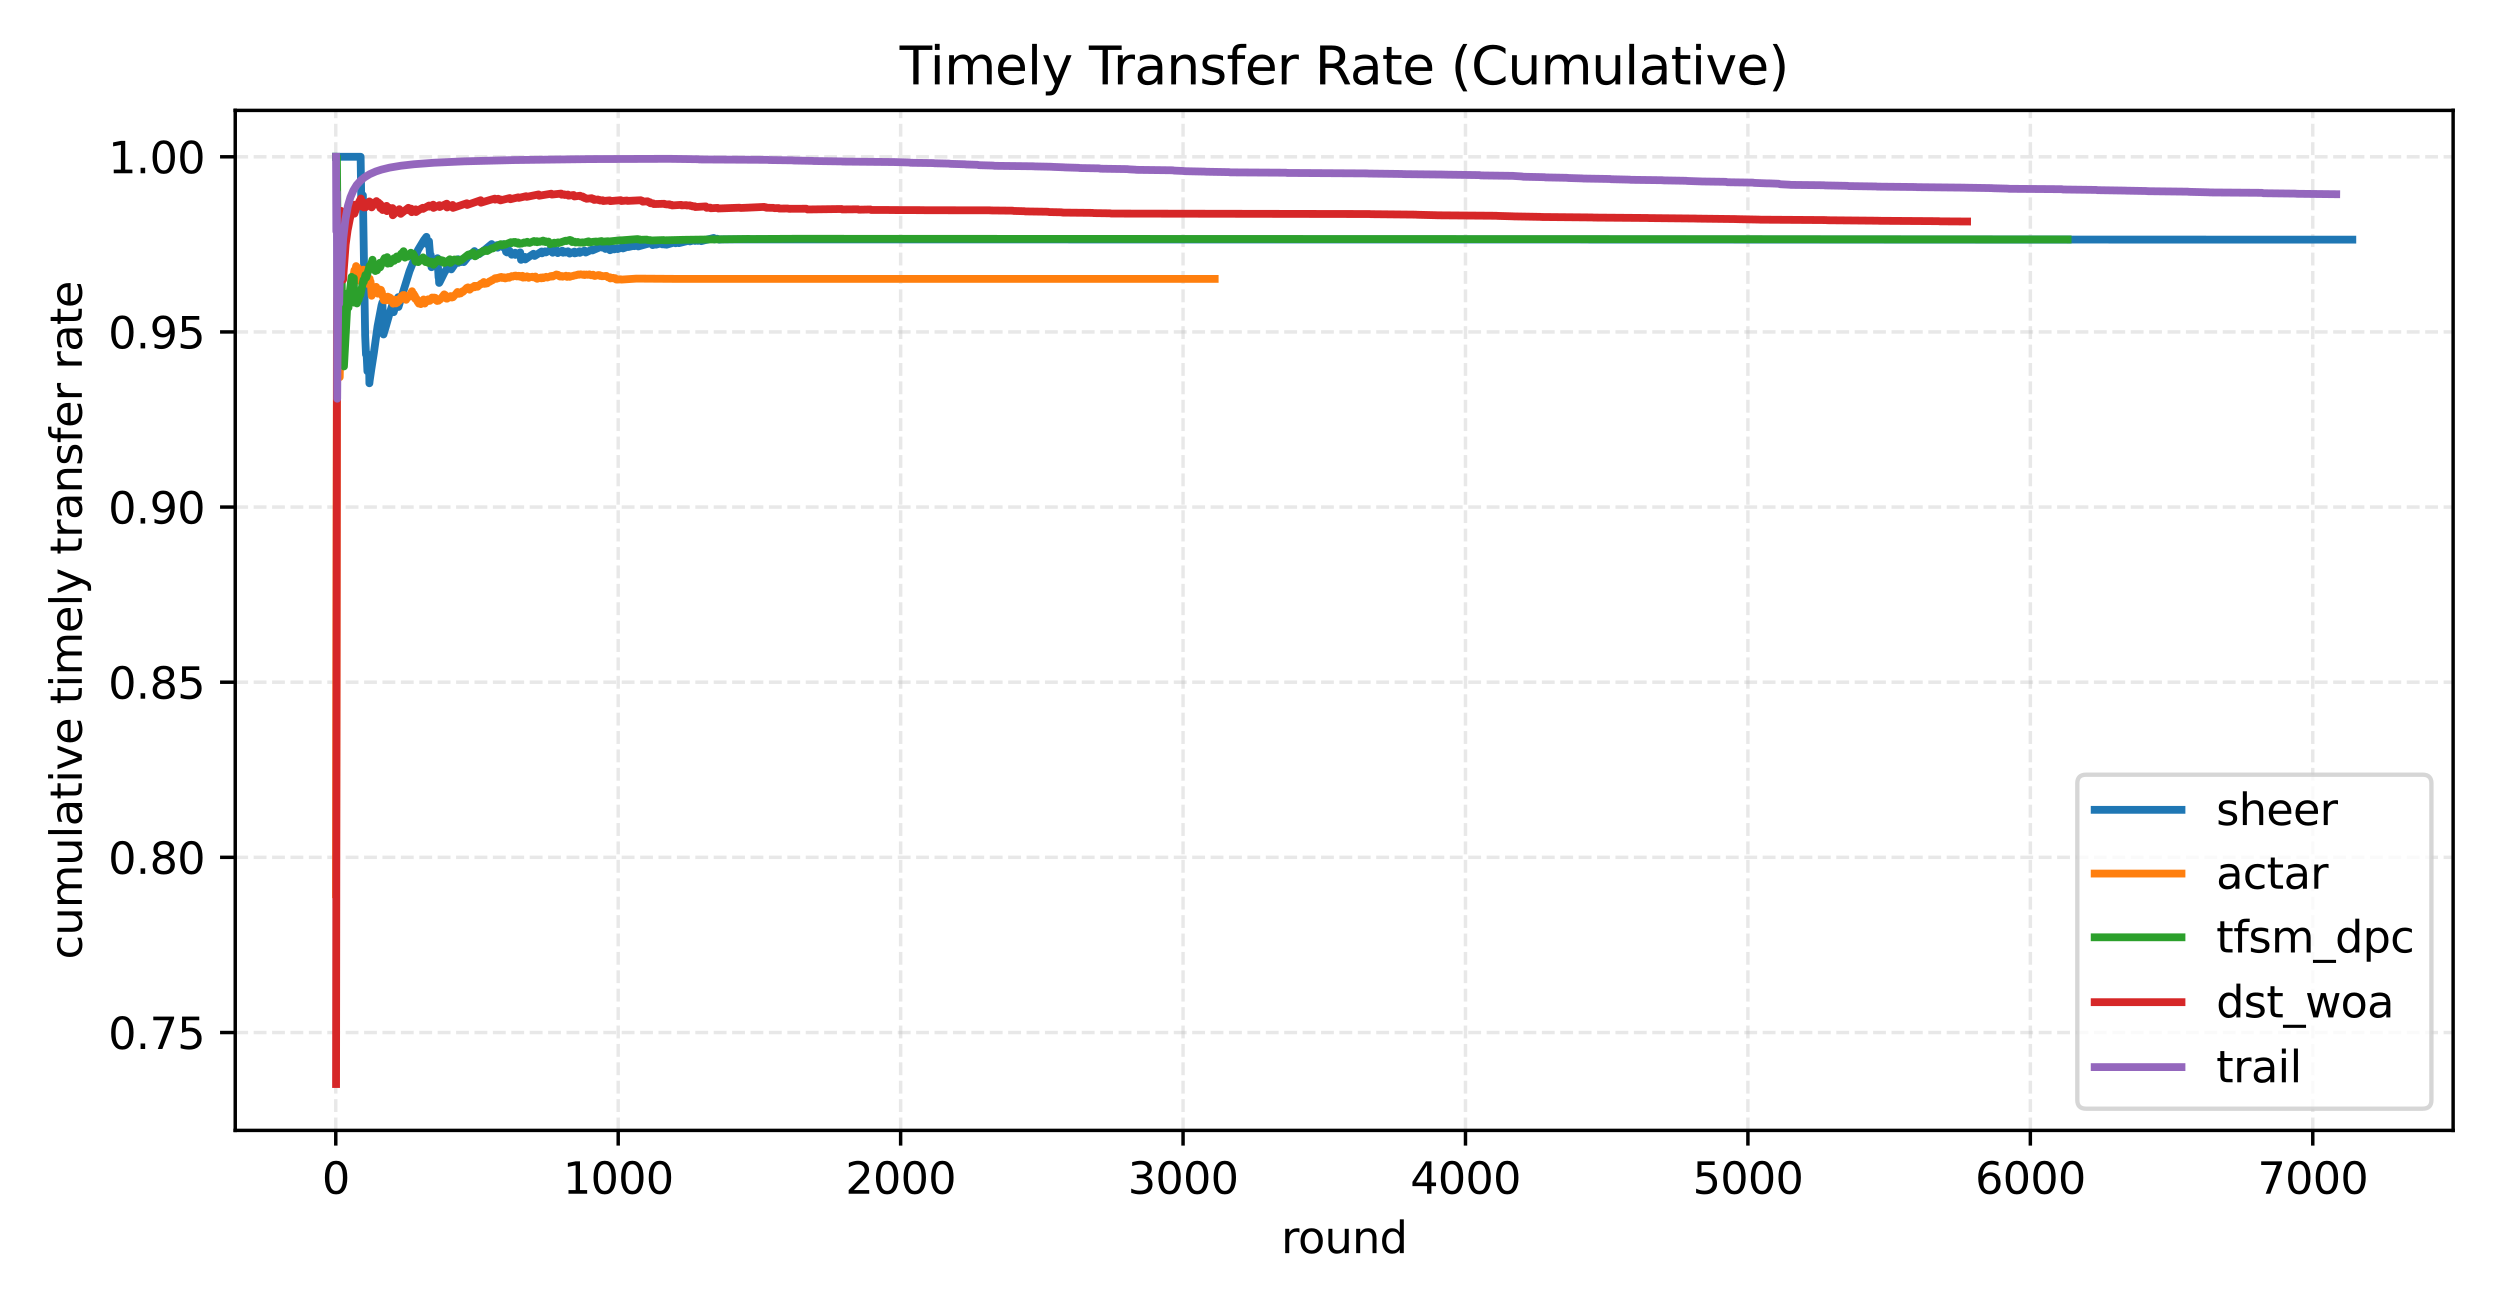 <?xml version="1.0" encoding="utf-8" standalone="no"?>
<!DOCTYPE svg PUBLIC "-//W3C//DTD SVG 1.1//EN"
  "http://www.w3.org/Graphics/SVG/1.1/DTD/svg11.dtd">
<svg xmlns:xlink="http://www.w3.org/1999/xlink" width="576pt" height="302.4pt" viewBox="0 0 576 302.4" xmlns="http://www.w3.org/2000/svg" version="1.1">
 <defs>
  <style type="text/css">*{stroke-linejoin: round; stroke-linecap: butt}</style>
 </defs>
 <g id="figure_1">
  <g id="patch_1">
   <path d="M 0 302.4 
L 576 302.4 
L 576 0 
L 0 0 
z
" style="fill: #ffffff"/>
  </g>
  <g id="axes_1">
   <g id="patch_2">
    <path d="M 54.2 260.44 
L 565.2 260.44 
L 565.2 25.44 
L 54.2 25.44 
z
" style="fill: #ffffff"/>
   </g>
   <g id="matplotlib.axis_1">
    <g id="xtick_1">
     <g id="line2d_1">
      <path d="M 77.362 260.44 
L 77.362 25.44 
" clip-path="url(#pb55e8ae424)" style="fill: none; stroke-dasharray: 2.96,1.28; stroke-dashoffset: 0; stroke: #b0b0b0; stroke-opacity: 0.3; stroke-width: 0.8"/>
     </g>
     <g id="line2d_2">
      <defs>
       <path id="m42a57a790b" d="M 0 0 
L 0 3.5 
" style="stroke: #000000; stroke-width: 0.8"/>
      </defs>
      <g>
       <use xlink:href="#m42a57a790b" x="77.362" y="260.44" style="stroke: #000000; stroke-width: 0.8"/>
      </g>
     </g>
     <g id="text_1">
      <!-- 0 -->
      <g transform="translate(74.181 275.038) scale(0.1 -0.1)">
       <defs>
        <path id="DejaVuSans-30" d="M 2034 4250 
Q 1547 4250 1301 3770 
Q 1056 3291 1056 2328 
Q 1056 1369 1301 889 
Q 1547 409 2034 409 
Q 2525 409 2770 889 
Q 3016 1369 3016 2328 
Q 3016 3291 2770 3770 
Q 2525 4250 2034 4250 
z
M 2034 4750 
Q 2819 4750 3233 4129 
Q 3647 3509 3647 2328 
Q 3647 1150 3233 529 
Q 2819 -91 2034 -91 
Q 1250 -91 836 529 
Q 422 1150 422 2328 
Q 422 3509 836 4129 
Q 1250 4750 2034 4750 
z
" transform="scale(0.016)"/>
       </defs>
       <use xlink:href="#DejaVuSans-30"/>
      </g>
     </g>
    </g>
    <g id="xtick_2">
     <g id="line2d_3">
      <path d="M 142.434 260.44 
L 142.434 25.44 
" clip-path="url(#pb55e8ae424)" style="fill: none; stroke-dasharray: 2.96,1.28; stroke-dashoffset: 0; stroke: #b0b0b0; stroke-opacity: 0.3; stroke-width: 0.8"/>
     </g>
     <g id="line2d_4">
      <g>
       <use xlink:href="#m42a57a790b" x="142.434" y="260.44" style="stroke: #000000; stroke-width: 0.8"/>
      </g>
     </g>
     <g id="text_2">
      <!-- 1000 -->
      <g transform="translate(129.709 275.038) scale(0.1 -0.1)">
       <defs>
        <path id="DejaVuSans-31" d="M 794 531 
L 1825 531 
L 1825 4091 
L 703 3866 
L 703 4441 
L 1819 4666 
L 2450 4666 
L 2450 531 
L 3481 531 
L 3481 0 
L 794 0 
L 794 531 
z
" transform="scale(0.016)"/>
       </defs>
       <use xlink:href="#DejaVuSans-31"/>
       <use xlink:href="#DejaVuSans-30" x="63.623"/>
       <use xlink:href="#DejaVuSans-30" x="127.246"/>
       <use xlink:href="#DejaVuSans-30" x="190.869"/>
      </g>
     </g>
    </g>
    <g id="xtick_3">
     <g id="line2d_5">
      <path d="M 207.505 260.44 
L 207.505 25.44 
" clip-path="url(#pb55e8ae424)" style="fill: none; stroke-dasharray: 2.96,1.28; stroke-dashoffset: 0; stroke: #b0b0b0; stroke-opacity: 0.3; stroke-width: 0.8"/>
     </g>
     <g id="line2d_6">
      <g>
       <use xlink:href="#m42a57a790b" x="207.505" y="260.44" style="stroke: #000000; stroke-width: 0.8"/>
      </g>
     </g>
     <g id="text_3">
      <!-- 2000 -->
      <g transform="translate(194.78 275.038) scale(0.1 -0.1)">
       <defs>
        <path id="DejaVuSans-32" d="M 1228 531 
L 3431 531 
L 3431 0 
L 469 0 
L 469 531 
Q 828 903 1448 1529 
Q 2069 2156 2228 2338 
Q 2531 2678 2651 2914 
Q 2772 3150 2772 3378 
Q 2772 3750 2511 3984 
Q 2250 4219 1831 4219 
Q 1534 4219 1204 4116 
Q 875 4013 500 3803 
L 500 4441 
Q 881 4594 1212 4672 
Q 1544 4750 1819 4750 
Q 2544 4750 2975 4387 
Q 3406 4025 3406 3419 
Q 3406 3131 3298 2873 
Q 3191 2616 2906 2266 
Q 2828 2175 2409 1742 
Q 1991 1309 1228 531 
z
" transform="scale(0.016)"/>
       </defs>
       <use xlink:href="#DejaVuSans-32"/>
       <use xlink:href="#DejaVuSans-30" x="63.623"/>
       <use xlink:href="#DejaVuSans-30" x="127.246"/>
       <use xlink:href="#DejaVuSans-30" x="190.869"/>
      </g>
     </g>
    </g>
    <g id="xtick_4">
     <g id="line2d_7">
      <path d="M 272.577 260.44 
L 272.577 25.44 
" clip-path="url(#pb55e8ae424)" style="fill: none; stroke-dasharray: 2.96,1.28; stroke-dashoffset: 0; stroke: #b0b0b0; stroke-opacity: 0.3; stroke-width: 0.8"/>
     </g>
     <g id="line2d_8">
      <g>
       <use xlink:href="#m42a57a790b" x="272.577" y="260.44" style="stroke: #000000; stroke-width: 0.8"/>
      </g>
     </g>
     <g id="text_4">
      <!-- 3000 -->
      <g transform="translate(259.852 275.038) scale(0.1 -0.1)">
       <defs>
        <path id="DejaVuSans-33" d="M 2597 2516 
Q 3050 2419 3304 2112 
Q 3559 1806 3559 1356 
Q 3559 666 3084 287 
Q 2609 -91 1734 -91 
Q 1441 -91 1130 -33 
Q 819 25 488 141 
L 488 750 
Q 750 597 1062 519 
Q 1375 441 1716 441 
Q 2309 441 2620 675 
Q 2931 909 2931 1356 
Q 2931 1769 2642 2001 
Q 2353 2234 1838 2234 
L 1294 2234 
L 1294 2753 
L 1863 2753 
Q 2328 2753 2575 2939 
Q 2822 3125 2822 3475 
Q 2822 3834 2567 4026 
Q 2313 4219 1838 4219 
Q 1578 4219 1281 4162 
Q 984 4106 628 3988 
L 628 4550 
Q 988 4650 1302 4700 
Q 1616 4750 1894 4750 
Q 2613 4750 3031 4423 
Q 3450 4097 3450 3541 
Q 3450 3153 3228 2886 
Q 3006 2619 2597 2516 
z
" transform="scale(0.016)"/>
       </defs>
       <use xlink:href="#DejaVuSans-33"/>
       <use xlink:href="#DejaVuSans-30" x="63.623"/>
       <use xlink:href="#DejaVuSans-30" x="127.246"/>
       <use xlink:href="#DejaVuSans-30" x="190.869"/>
      </g>
     </g>
    </g>
    <g id="xtick_5">
     <g id="line2d_9">
      <path d="M 337.648 260.44 
L 337.648 25.44 
" clip-path="url(#pb55e8ae424)" style="fill: none; stroke-dasharray: 2.96,1.28; stroke-dashoffset: 0; stroke: #b0b0b0; stroke-opacity: 0.3; stroke-width: 0.8"/>
     </g>
     <g id="line2d_10">
      <g>
       <use xlink:href="#m42a57a790b" x="337.648" y="260.44" style="stroke: #000000; stroke-width: 0.8"/>
      </g>
     </g>
     <g id="text_5">
      <!-- 4000 -->
      <g transform="translate(324.923 275.038) scale(0.1 -0.1)">
       <defs>
        <path id="DejaVuSans-34" d="M 2419 4116 
L 825 1625 
L 2419 1625 
L 2419 4116 
z
M 2253 4666 
L 3047 4666 
L 3047 1625 
L 3713 1625 
L 3713 1100 
L 3047 1100 
L 3047 0 
L 2419 0 
L 2419 1100 
L 313 1100 
L 313 1709 
L 2253 4666 
z
" transform="scale(0.016)"/>
       </defs>
       <use xlink:href="#DejaVuSans-34"/>
       <use xlink:href="#DejaVuSans-30" x="63.623"/>
       <use xlink:href="#DejaVuSans-30" x="127.246"/>
       <use xlink:href="#DejaVuSans-30" x="190.869"/>
      </g>
     </g>
    </g>
    <g id="xtick_6">
     <g id="line2d_11">
      <path d="M 402.72 260.44 
L 402.72 25.44 
" clip-path="url(#pb55e8ae424)" style="fill: none; stroke-dasharray: 2.96,1.28; stroke-dashoffset: 0; stroke: #b0b0b0; stroke-opacity: 0.3; stroke-width: 0.8"/>
     </g>
     <g id="line2d_12">
      <g>
       <use xlink:href="#m42a57a790b" x="402.72" y="260.44" style="stroke: #000000; stroke-width: 0.8"/>
      </g>
     </g>
     <g id="text_6">
      <!-- 5000 -->
      <g transform="translate(389.995 275.038) scale(0.1 -0.1)">
       <defs>
        <path id="DejaVuSans-35" d="M 691 4666 
L 3169 4666 
L 3169 4134 
L 1269 4134 
L 1269 2991 
Q 1406 3038 1543 3061 
Q 1681 3084 1819 3084 
Q 2600 3084 3056 2656 
Q 3513 2228 3513 1497 
Q 3513 744 3044 326 
Q 2575 -91 1722 -91 
Q 1428 -91 1123 -41 
Q 819 9 494 109 
L 494 744 
Q 775 591 1075 516 
Q 1375 441 1709 441 
Q 2250 441 2565 725 
Q 2881 1009 2881 1497 
Q 2881 1984 2565 2268 
Q 2250 2553 1709 2553 
Q 1456 2553 1204 2497 
Q 953 2441 691 2322 
L 691 4666 
z
" transform="scale(0.016)"/>
       </defs>
       <use xlink:href="#DejaVuSans-35"/>
       <use xlink:href="#DejaVuSans-30" x="63.623"/>
       <use xlink:href="#DejaVuSans-30" x="127.246"/>
       <use xlink:href="#DejaVuSans-30" x="190.869"/>
      </g>
     </g>
    </g>
    <g id="xtick_7">
     <g id="line2d_13">
      <path d="M 467.791 260.44 
L 467.791 25.44 
" clip-path="url(#pb55e8ae424)" style="fill: none; stroke-dasharray: 2.96,1.28; stroke-dashoffset: 0; stroke: #b0b0b0; stroke-opacity: 0.3; stroke-width: 0.8"/>
     </g>
     <g id="line2d_14">
      <g>
       <use xlink:href="#m42a57a790b" x="467.791" y="260.44" style="stroke: #000000; stroke-width: 0.8"/>
      </g>
     </g>
     <g id="text_7">
      <!-- 6000 -->
      <g transform="translate(455.066 275.038) scale(0.1 -0.1)">
       <defs>
        <path id="DejaVuSans-36" d="M 2113 2584 
Q 1688 2584 1439 2293 
Q 1191 2003 1191 1497 
Q 1191 994 1439 701 
Q 1688 409 2113 409 
Q 2538 409 2786 701 
Q 3034 994 3034 1497 
Q 3034 2003 2786 2293 
Q 2538 2584 2113 2584 
z
M 3366 4563 
L 3366 3988 
Q 3128 4100 2886 4159 
Q 2644 4219 2406 4219 
Q 1781 4219 1451 3797 
Q 1122 3375 1075 2522 
Q 1259 2794 1537 2939 
Q 1816 3084 2150 3084 
Q 2853 3084 3261 2657 
Q 3669 2231 3669 1497 
Q 3669 778 3244 343 
Q 2819 -91 2113 -91 
Q 1303 -91 875 529 
Q 447 1150 447 2328 
Q 447 3434 972 4092 
Q 1497 4750 2381 4750 
Q 2619 4750 2861 4703 
Q 3103 4656 3366 4563 
z
" transform="scale(0.016)"/>
       </defs>
       <use xlink:href="#DejaVuSans-36"/>
       <use xlink:href="#DejaVuSans-30" x="63.623"/>
       <use xlink:href="#DejaVuSans-30" x="127.246"/>
       <use xlink:href="#DejaVuSans-30" x="190.869"/>
      </g>
     </g>
    </g>
    <g id="xtick_8">
     <g id="line2d_15">
      <path d="M 532.863 260.44 
L 532.863 25.44 
" clip-path="url(#pb55e8ae424)" style="fill: none; stroke-dasharray: 2.96,1.28; stroke-dashoffset: 0; stroke: #b0b0b0; stroke-opacity: 0.3; stroke-width: 0.8"/>
     </g>
     <g id="line2d_16">
      <g>
       <use xlink:href="#m42a57a790b" x="532.863" y="260.44" style="stroke: #000000; stroke-width: 0.8"/>
      </g>
     </g>
     <g id="text_8">
      <!-- 7000 -->
      <g transform="translate(520.138 275.038) scale(0.1 -0.1)">
       <defs>
        <path id="DejaVuSans-37" d="M 525 4666 
L 3525 4666 
L 3525 4397 
L 1831 0 
L 1172 0 
L 2766 4134 
L 525 4134 
L 525 4666 
z
" transform="scale(0.016)"/>
       </defs>
       <use xlink:href="#DejaVuSans-37"/>
       <use xlink:href="#DejaVuSans-30" x="63.623"/>
       <use xlink:href="#DejaVuSans-30" x="127.246"/>
       <use xlink:href="#DejaVuSans-30" x="190.869"/>
      </g>
     </g>
    </g>
    <g id="text_9">
     <!-- round -->
     <g transform="translate(295.186 288.717) scale(0.1 -0.1)">
      <defs>
       <path id="DejaVuSans-72" d="M 2631 2963 
Q 2534 3019 2420 3045 
Q 2306 3072 2169 3072 
Q 1681 3072 1420 2755 
Q 1159 2438 1159 1844 
L 1159 0 
L 581 0 
L 581 3500 
L 1159 3500 
L 1159 2956 
Q 1341 3275 1631 3429 
Q 1922 3584 2338 3584 
Q 2397 3584 2469 3576 
Q 2541 3569 2628 3553 
L 2631 2963 
z
" transform="scale(0.016)"/>
       <path id="DejaVuSans-6f" d="M 1959 3097 
Q 1497 3097 1228 2736 
Q 959 2375 959 1747 
Q 959 1119 1226 758 
Q 1494 397 1959 397 
Q 2419 397 2687 759 
Q 2956 1122 2956 1747 
Q 2956 2369 2687 2733 
Q 2419 3097 1959 3097 
z
M 1959 3584 
Q 2709 3584 3137 3096 
Q 3566 2609 3566 1747 
Q 3566 888 3137 398 
Q 2709 -91 1959 -91 
Q 1206 -91 779 398 
Q 353 888 353 1747 
Q 353 2609 779 3096 
Q 1206 3584 1959 3584 
z
" transform="scale(0.016)"/>
       <path id="DejaVuSans-75" d="M 544 1381 
L 544 3500 
L 1119 3500 
L 1119 1403 
Q 1119 906 1312 657 
Q 1506 409 1894 409 
Q 2359 409 2629 706 
Q 2900 1003 2900 1516 
L 2900 3500 
L 3475 3500 
L 3475 0 
L 2900 0 
L 2900 538 
Q 2691 219 2414 64 
Q 2138 -91 1772 -91 
Q 1169 -91 856 284 
Q 544 659 544 1381 
z
M 1991 3584 
L 1991 3584 
z
" transform="scale(0.016)"/>
       <path id="DejaVuSans-6e" d="M 3513 2113 
L 3513 0 
L 2938 0 
L 2938 2094 
Q 2938 2591 2744 2837 
Q 2550 3084 2163 3084 
Q 1697 3084 1428 2787 
Q 1159 2491 1159 1978 
L 1159 0 
L 581 0 
L 581 3500 
L 1159 3500 
L 1159 2956 
Q 1366 3272 1645 3428 
Q 1925 3584 2291 3584 
Q 2894 3584 3203 3211 
Q 3513 2838 3513 2113 
z
" transform="scale(0.016)"/>
       <path id="DejaVuSans-64" d="M 2906 2969 
L 2906 4863 
L 3481 4863 
L 3481 0 
L 2906 0 
L 2906 525 
Q 2725 213 2448 61 
Q 2172 -91 1784 -91 
Q 1150 -91 751 415 
Q 353 922 353 1747 
Q 353 2572 751 3078 
Q 1150 3584 1784 3584 
Q 2172 3584 2448 3432 
Q 2725 3281 2906 2969 
z
M 947 1747 
Q 947 1113 1208 752 
Q 1469 391 1925 391 
Q 2381 391 2643 752 
Q 2906 1113 2906 1747 
Q 2906 2381 2643 2742 
Q 2381 3103 1925 3103 
Q 1469 3103 1208 2742 
Q 947 2381 947 1747 
z
" transform="scale(0.016)"/>
      </defs>
      <use xlink:href="#DejaVuSans-72"/>
      <use xlink:href="#DejaVuSans-6f" x="38.863"/>
      <use xlink:href="#DejaVuSans-75" x="100.045"/>
      <use xlink:href="#DejaVuSans-6e" x="163.424"/>
      <use xlink:href="#DejaVuSans-64" x="226.803"/>
     </g>
    </g>
   </g>
   <g id="matplotlib.axis_2">
    <g id="ytick_1">
     <g id="line2d_17">
      <path d="M 54.2 237.889 
L 565.2 237.889 
" clip-path="url(#pb55e8ae424)" style="fill: none; stroke-dasharray: 2.96,1.28; stroke-dashoffset: 0; stroke: #b0b0b0; stroke-opacity: 0.3; stroke-width: 0.8"/>
     </g>
     <g id="line2d_18">
      <defs>
       <path id="ma1d21c14ca" d="M 0 0 
L -3.5 0 
" style="stroke: #000000; stroke-width: 0.8"/>
      </defs>
      <g>
       <use xlink:href="#ma1d21c14ca" x="54.2" y="237.889" style="stroke: #000000; stroke-width: 0.8"/>
      </g>
     </g>
     <g id="text_10">
      <!-- 0.75 -->
      <g transform="translate(24.934 241.689) scale(0.1 -0.1)">
       <defs>
        <path id="DejaVuSans-2e" d="M 684 794 
L 1344 794 
L 1344 0 
L 684 0 
L 684 794 
z
" transform="scale(0.016)"/>
       </defs>
       <use xlink:href="#DejaVuSans-30"/>
       <use xlink:href="#DejaVuSans-2e" x="63.623"/>
       <use xlink:href="#DejaVuSans-37" x="95.41"/>
       <use xlink:href="#DejaVuSans-35" x="159.033"/>
      </g>
     </g>
    </g>
    <g id="ytick_2">
     <g id="line2d_19">
      <path d="M 54.2 197.536 
L 565.2 197.536 
" clip-path="url(#pb55e8ae424)" style="fill: none; stroke-dasharray: 2.96,1.28; stroke-dashoffset: 0; stroke: #b0b0b0; stroke-opacity: 0.3; stroke-width: 0.8"/>
     </g>
     <g id="line2d_20">
      <g>
       <use xlink:href="#ma1d21c14ca" x="54.2" y="197.536" style="stroke: #000000; stroke-width: 0.8"/>
      </g>
     </g>
     <g id="text_11">
      <!-- 0.80 -->
      <g transform="translate(24.934 201.335) scale(0.1 -0.1)">
       <defs>
        <path id="DejaVuSans-38" d="M 2034 2216 
Q 1584 2216 1326 1975 
Q 1069 1734 1069 1313 
Q 1069 891 1326 650 
Q 1584 409 2034 409 
Q 2484 409 2743 651 
Q 3003 894 3003 1313 
Q 3003 1734 2745 1975 
Q 2488 2216 2034 2216 
z
M 1403 2484 
Q 997 2584 770 2862 
Q 544 3141 544 3541 
Q 544 4100 942 4425 
Q 1341 4750 2034 4750 
Q 2731 4750 3128 4425 
Q 3525 4100 3525 3541 
Q 3525 3141 3298 2862 
Q 3072 2584 2669 2484 
Q 3125 2378 3379 2068 
Q 3634 1759 3634 1313 
Q 3634 634 3220 271 
Q 2806 -91 2034 -91 
Q 1263 -91 848 271 
Q 434 634 434 1313 
Q 434 1759 690 2068 
Q 947 2378 1403 2484 
z
M 1172 3481 
Q 1172 3119 1398 2916 
Q 1625 2713 2034 2713 
Q 2441 2713 2670 2916 
Q 2900 3119 2900 3481 
Q 2900 3844 2670 4047 
Q 2441 4250 2034 4250 
Q 1625 4250 1398 4047 
Q 1172 3844 1172 3481 
z
" transform="scale(0.016)"/>
       </defs>
       <use xlink:href="#DejaVuSans-30"/>
       <use xlink:href="#DejaVuSans-2e" x="63.623"/>
       <use xlink:href="#DejaVuSans-38" x="95.41"/>
       <use xlink:href="#DejaVuSans-30" x="159.033"/>
      </g>
     </g>
    </g>
    <g id="ytick_3">
     <g id="line2d_21">
      <path d="M 54.2 157.182 
L 565.2 157.182 
" clip-path="url(#pb55e8ae424)" style="fill: none; stroke-dasharray: 2.96,1.28; stroke-dashoffset: 0; stroke: #b0b0b0; stroke-opacity: 0.3; stroke-width: 0.8"/>
     </g>
     <g id="line2d_22">
      <g>
       <use xlink:href="#ma1d21c14ca" x="54.2" y="157.182" style="stroke: #000000; stroke-width: 0.8"/>
      </g>
     </g>
     <g id="text_12">
      <!-- 0.85 -->
      <g transform="translate(24.934 160.982) scale(0.1 -0.1)">
       <use xlink:href="#DejaVuSans-30"/>
       <use xlink:href="#DejaVuSans-2e" x="63.623"/>
       <use xlink:href="#DejaVuSans-38" x="95.41"/>
       <use xlink:href="#DejaVuSans-35" x="159.033"/>
      </g>
     </g>
    </g>
    <g id="ytick_4">
     <g id="line2d_23">
      <path d="M 54.2 116.829 
L 565.2 116.829 
" clip-path="url(#pb55e8ae424)" style="fill: none; stroke-dasharray: 2.96,1.28; stroke-dashoffset: 0; stroke: #b0b0b0; stroke-opacity: 0.3; stroke-width: 0.8"/>
     </g>
     <g id="line2d_24">
      <g>
       <use xlink:href="#ma1d21c14ca" x="54.2" y="116.829" style="stroke: #000000; stroke-width: 0.8"/>
      </g>
     </g>
     <g id="text_13">
      <!-- 0.90 -->
      <g transform="translate(24.934 120.628) scale(0.1 -0.1)">
       <defs>
        <path id="DejaVuSans-39" d="M 703 97 
L 703 672 
Q 941 559 1184 500 
Q 1428 441 1663 441 
Q 2288 441 2617 861 
Q 2947 1281 2994 2138 
Q 2813 1869 2534 1725 
Q 2256 1581 1919 1581 
Q 1219 1581 811 2004 
Q 403 2428 403 3163 
Q 403 3881 828 4315 
Q 1253 4750 1959 4750 
Q 2769 4750 3195 4129 
Q 3622 3509 3622 2328 
Q 3622 1225 3098 567 
Q 2575 -91 1691 -91 
Q 1453 -91 1209 -44 
Q 966 3 703 97 
z
M 1959 2075 
Q 2384 2075 2632 2365 
Q 2881 2656 2881 3163 
Q 2881 3666 2632 3958 
Q 2384 4250 1959 4250 
Q 1534 4250 1286 3958 
Q 1038 3666 1038 3163 
Q 1038 2656 1286 2365 
Q 1534 2075 1959 2075 
z
" transform="scale(0.016)"/>
       </defs>
       <use xlink:href="#DejaVuSans-30"/>
       <use xlink:href="#DejaVuSans-2e" x="63.623"/>
       <use xlink:href="#DejaVuSans-39" x="95.41"/>
       <use xlink:href="#DejaVuSans-30" x="159.033"/>
      </g>
     </g>
    </g>
    <g id="ytick_5">
     <g id="line2d_25">
      <path d="M 54.2 76.475 
L 565.2 76.475 
" clip-path="url(#pb55e8ae424)" style="fill: none; stroke-dasharray: 2.96,1.28; stroke-dashoffset: 0; stroke: #b0b0b0; stroke-opacity: 0.3; stroke-width: 0.8"/>
     </g>
     <g id="line2d_26">
      <g>
       <use xlink:href="#ma1d21c14ca" x="54.2" y="76.475" style="stroke: #000000; stroke-width: 0.8"/>
      </g>
     </g>
     <g id="text_14">
      <!-- 0.95 -->
      <g transform="translate(24.934 80.275) scale(0.1 -0.1)">
       <use xlink:href="#DejaVuSans-30"/>
       <use xlink:href="#DejaVuSans-2e" x="63.623"/>
       <use xlink:href="#DejaVuSans-39" x="95.41"/>
       <use xlink:href="#DejaVuSans-35" x="159.033"/>
      </g>
     </g>
    </g>
    <g id="ytick_6">
     <g id="line2d_27">
      <path d="M 54.2 36.122 
L 565.2 36.122 
" clip-path="url(#pb55e8ae424)" style="fill: none; stroke-dasharray: 2.96,1.28; stroke-dashoffset: 0; stroke: #b0b0b0; stroke-opacity: 0.3; stroke-width: 0.8"/>
     </g>
     <g id="line2d_28">
      <g>
       <use xlink:href="#ma1d21c14ca" x="54.2" y="36.122" style="stroke: #000000; stroke-width: 0.8"/>
      </g>
     </g>
     <g id="text_15">
      <!-- 1.00 -->
      <g transform="translate(24.934 39.921) scale(0.1 -0.1)">
       <use xlink:href="#DejaVuSans-31"/>
       <use xlink:href="#DejaVuSans-2e" x="63.623"/>
       <use xlink:href="#DejaVuSans-30" x="95.41"/>
       <use xlink:href="#DejaVuSans-30" x="159.033"/>
      </g>
     </g>
    </g>
    <g id="text_16">
     <!-- cumulative timely transfer rate -->
     <g transform="translate(18.855 221.049) rotate(-90) scale(0.1 -0.1)">
      <defs>
       <path id="DejaVuSans-63" d="M 3122 3366 
L 3122 2828 
Q 2878 2963 2633 3030 
Q 2388 3097 2138 3097 
Q 1578 3097 1268 2742 
Q 959 2388 959 1747 
Q 959 1106 1268 751 
Q 1578 397 2138 397 
Q 2388 397 2633 464 
Q 2878 531 3122 666 
L 3122 134 
Q 2881 22 2623 -34 
Q 2366 -91 2075 -91 
Q 1284 -91 818 406 
Q 353 903 353 1747 
Q 353 2603 823 3093 
Q 1294 3584 2113 3584 
Q 2378 3584 2631 3529 
Q 2884 3475 3122 3366 
z
" transform="scale(0.016)"/>
       <path id="DejaVuSans-6d" d="M 3328 2828 
Q 3544 3216 3844 3400 
Q 4144 3584 4550 3584 
Q 5097 3584 5394 3201 
Q 5691 2819 5691 2113 
L 5691 0 
L 5113 0 
L 5113 2094 
Q 5113 2597 4934 2840 
Q 4756 3084 4391 3084 
Q 3944 3084 3684 2787 
Q 3425 2491 3425 1978 
L 3425 0 
L 2847 0 
L 2847 2094 
Q 2847 2600 2669 2842 
Q 2491 3084 2119 3084 
Q 1678 3084 1418 2786 
Q 1159 2488 1159 1978 
L 1159 0 
L 581 0 
L 581 3500 
L 1159 3500 
L 1159 2956 
Q 1356 3278 1631 3431 
Q 1906 3584 2284 3584 
Q 2666 3584 2933 3390 
Q 3200 3197 3328 2828 
z
" transform="scale(0.016)"/>
       <path id="DejaVuSans-6c" d="M 603 4863 
L 1178 4863 
L 1178 0 
L 603 0 
L 603 4863 
z
" transform="scale(0.016)"/>
       <path id="DejaVuSans-61" d="M 2194 1759 
Q 1497 1759 1228 1600 
Q 959 1441 959 1056 
Q 959 750 1161 570 
Q 1363 391 1709 391 
Q 2188 391 2477 730 
Q 2766 1069 2766 1631 
L 2766 1759 
L 2194 1759 
z
M 3341 1997 
L 3341 0 
L 2766 0 
L 2766 531 
Q 2569 213 2275 61 
Q 1981 -91 1556 -91 
Q 1019 -91 701 211 
Q 384 513 384 1019 
Q 384 1609 779 1909 
Q 1175 2209 1959 2209 
L 2766 2209 
L 2766 2266 
Q 2766 2663 2505 2880 
Q 2244 3097 1772 3097 
Q 1472 3097 1187 3025 
Q 903 2953 641 2809 
L 641 3341 
Q 956 3463 1253 3523 
Q 1550 3584 1831 3584 
Q 2591 3584 2966 3190 
Q 3341 2797 3341 1997 
z
" transform="scale(0.016)"/>
       <path id="DejaVuSans-74" d="M 1172 4494 
L 1172 3500 
L 2356 3500 
L 2356 3053 
L 1172 3053 
L 1172 1153 
Q 1172 725 1289 603 
Q 1406 481 1766 481 
L 2356 481 
L 2356 0 
L 1766 0 
Q 1100 0 847 248 
Q 594 497 594 1153 
L 594 3053 
L 172 3053 
L 172 3500 
L 594 3500 
L 594 4494 
L 1172 4494 
z
" transform="scale(0.016)"/>
       <path id="DejaVuSans-69" d="M 603 3500 
L 1178 3500 
L 1178 0 
L 603 0 
L 603 3500 
z
M 603 4863 
L 1178 4863 
L 1178 4134 
L 603 4134 
L 603 4863 
z
" transform="scale(0.016)"/>
       <path id="DejaVuSans-76" d="M 191 3500 
L 800 3500 
L 1894 563 
L 2988 3500 
L 3597 3500 
L 2284 0 
L 1503 0 
L 191 3500 
z
" transform="scale(0.016)"/>
       <path id="DejaVuSans-65" d="M 3597 1894 
L 3597 1613 
L 953 1613 
Q 991 1019 1311 708 
Q 1631 397 2203 397 
Q 2534 397 2845 478 
Q 3156 559 3463 722 
L 3463 178 
Q 3153 47 2828 -22 
Q 2503 -91 2169 -91 
Q 1331 -91 842 396 
Q 353 884 353 1716 
Q 353 2575 817 3079 
Q 1281 3584 2069 3584 
Q 2775 3584 3186 3129 
Q 3597 2675 3597 1894 
z
M 3022 2063 
Q 3016 2534 2758 2815 
Q 2500 3097 2075 3097 
Q 1594 3097 1305 2825 
Q 1016 2553 972 2059 
L 3022 2063 
z
" transform="scale(0.016)"/>
       <path id="DejaVuSans-20" transform="scale(0.016)"/>
       <path id="DejaVuSans-79" d="M 2059 -325 
Q 1816 -950 1584 -1140 
Q 1353 -1331 966 -1331 
L 506 -1331 
L 506 -850 
L 844 -850 
Q 1081 -850 1212 -737 
Q 1344 -625 1503 -206 
L 1606 56 
L 191 3500 
L 800 3500 
L 1894 763 
L 2988 3500 
L 3597 3500 
L 2059 -325 
z
" transform="scale(0.016)"/>
       <path id="DejaVuSans-73" d="M 2834 3397 
L 2834 2853 
Q 2591 2978 2328 3040 
Q 2066 3103 1784 3103 
Q 1356 3103 1142 2972 
Q 928 2841 928 2578 
Q 928 2378 1081 2264 
Q 1234 2150 1697 2047 
L 1894 2003 
Q 2506 1872 2764 1633 
Q 3022 1394 3022 966 
Q 3022 478 2636 193 
Q 2250 -91 1575 -91 
Q 1294 -91 989 -36 
Q 684 19 347 128 
L 347 722 
Q 666 556 975 473 
Q 1284 391 1588 391 
Q 1994 391 2212 530 
Q 2431 669 2431 922 
Q 2431 1156 2273 1281 
Q 2116 1406 1581 1522 
L 1381 1569 
Q 847 1681 609 1914 
Q 372 2147 372 2553 
Q 372 3047 722 3315 
Q 1072 3584 1716 3584 
Q 2034 3584 2315 3537 
Q 2597 3491 2834 3397 
z
" transform="scale(0.016)"/>
       <path id="DejaVuSans-66" d="M 2375 4863 
L 2375 4384 
L 1825 4384 
Q 1516 4384 1395 4259 
Q 1275 4134 1275 3809 
L 1275 3500 
L 2222 3500 
L 2222 3053 
L 1275 3053 
L 1275 0 
L 697 0 
L 697 3053 
L 147 3053 
L 147 3500 
L 697 3500 
L 697 3744 
Q 697 4328 969 4595 
Q 1241 4863 1831 4863 
L 2375 4863 
z
" transform="scale(0.016)"/>
      </defs>
      <use xlink:href="#DejaVuSans-63"/>
      <use xlink:href="#DejaVuSans-75" x="54.98"/>
      <use xlink:href="#DejaVuSans-6d" x="118.359"/>
      <use xlink:href="#DejaVuSans-75" x="215.771"/>
      <use xlink:href="#DejaVuSans-6c" x="279.15"/>
      <use xlink:href="#DejaVuSans-61" x="306.934"/>
      <use xlink:href="#DejaVuSans-74" x="368.213"/>
      <use xlink:href="#DejaVuSans-69" x="407.422"/>
      <use xlink:href="#DejaVuSans-76" x="435.205"/>
      <use xlink:href="#DejaVuSans-65" x="494.385"/>
      <use xlink:href="#DejaVuSans-20" x="555.908"/>
      <use xlink:href="#DejaVuSans-74" x="587.695"/>
      <use xlink:href="#DejaVuSans-69" x="626.904"/>
      <use xlink:href="#DejaVuSans-6d" x="654.688"/>
      <use xlink:href="#DejaVuSans-65" x="752.1"/>
      <use xlink:href="#DejaVuSans-6c" x="813.623"/>
      <use xlink:href="#DejaVuSans-79" x="841.406"/>
      <use xlink:href="#DejaVuSans-20" x="900.586"/>
      <use xlink:href="#DejaVuSans-74" x="932.373"/>
      <use xlink:href="#DejaVuSans-72" x="971.582"/>
      <use xlink:href="#DejaVuSans-61" x="1012.695"/>
      <use xlink:href="#DejaVuSans-6e" x="1073.975"/>
      <use xlink:href="#DejaVuSans-73" x="1137.354"/>
      <use xlink:href="#DejaVuSans-66" x="1189.453"/>
      <use xlink:href="#DejaVuSans-65" x="1224.658"/>
      <use xlink:href="#DejaVuSans-72" x="1286.182"/>
      <use xlink:href="#DejaVuSans-20" x="1327.295"/>
      <use xlink:href="#DejaVuSans-72" x="1359.082"/>
      <use xlink:href="#DejaVuSans-61" x="1400.195"/>
      <use xlink:href="#DejaVuSans-74" x="1461.475"/>
      <use xlink:href="#DejaVuSans-65" x="1500.684"/>
     </g>
    </g>
   </g>
   <g id="line2d_29">
    <path d="M 77.427 36.122 
L 83.088 36.122 
L 83.219 45.27 
L 83.284 45.224 
L 83.609 44.991 
L 84.13 77.268 
L 84.325 81.682 
L 84.455 81.318 
L 84.65 85.528 
L 85.041 83.954 
L 85.106 88.305 
L 85.171 87.694 
L 85.561 85.012 
L 86.147 81.261 
L 86.993 75.157 
L 87.904 70.385 
L 88.099 69.713 
L 88.359 77.058 
L 88.424 76.799 
L 88.815 75.527 
L 89.661 72.557 
L 90.442 70.075 
L 90.637 69.645 
L 90.702 71.92 
L 90.767 71.675 
L 91.743 68.465 
L 91.808 70.723 
L 91.873 70.505 
L 94.346 62.5 
L 96.298 57.605 
L 97.665 55.333 
L 98.185 54.638 
L 98.25 54.57 
L 98.38 56.247 
L 98.445 56.177 
L 98.836 55.581 
L 99.096 58.851 
L 99.226 58.723 
L 99.421 61.566 
L 100.788 59.494 
L 101.048 63.912 
L 101.113 63.832 
L 101.178 65.185 
L 101.243 65.104 
L 101.439 64.718 
L 102.415 62.736 
L 103.326 61.341 
L 103.651 60.928 
L 103.716 61.76 
L 103.781 61.683 
L 103.911 61.522 
L 103.976 62.064 
L 104.042 61.962 
L 104.757 60.922 
L 105.538 59.731 
L 105.603 60.557 
L 105.668 60.498 
L 106.189 59.822 
L 106.254 60.38 
L 106.319 60.32 
L 106.775 59.837 
L 106.84 60.387 
L 106.905 60.326 
L 108.336 58.564 
L 108.401 58.914 
L 108.466 58.85 
L 109.312 57.852 
L 109.573 58.661 
L 109.638 58.597 
L 109.703 58.85 
L 109.768 58.797 
L 110.353 58.26 
L 110.419 58.539 
L 110.484 58.482 
L 111.915 57.36 
L 113.282 56.234 
L 113.412 56.86 
L 113.477 56.806 
L 113.542 56.761 
L 113.607 57.085 
L 113.672 57.051 
L 114.518 56.479 
L 114.648 57.069 
L 114.713 57.029 
L 115.95 56.304 
L 116.145 57.127 
L 116.405 57.016 
L 116.6 58.025 
L 116.73 57.94 
L 116.796 58.16 
L 116.861 58.133 
L 117.381 57.756 
L 117.902 58.689 
L 117.967 58.635 
L 118.683 58.229 
L 118.748 58.731 
L 118.813 58.685 
L 119.854 58.154 
L 120.049 59.868 
L 120.114 59.83 
L 120.96 59.192 
L 121.025 59.772 
L 121.09 59.721 
L 121.936 59.126 
L 122.912 58.47 
L 122.977 58.646 
L 123.042 58.614 
L 123.107 58.574 
L 123.173 58.969 
L 123.238 58.94 
L 124.799 57.944 
L 124.864 58.366 
L 124.929 58.336 
L 125.58 57.913 
L 125.775 58.158 
L 127.012 57.483 
L 127.142 57.511 
L 127.207 57.489 
L 127.337 58.232 
L 127.402 58.188 
L 128.313 57.709 
L 128.508 58.314 
L 129.55 57.757 
L 129.745 58.233 
L 130.265 57.979 
L 130.33 58.181 
L 130.395 58.158 
L 130.851 57.896 
L 130.916 58.185 
L 130.981 58.155 
L 131.176 58.067 
L 131.241 58.426 
L 131.306 58.392 
L 132.283 58.003 
L 132.348 57.97 
L 132.413 58.378 
L 132.478 58.344 
L 132.738 58.312 
L 133.519 57.899 
L 133.584 58.256 
L 133.649 58.222 
L 134.69 57.732 
L 134.755 58.045 
L 134.82 58.018 
L 134.885 58.001 
L 134.95 58.185 
L 135.016 58.154 
L 136.447 57.477 
L 136.512 57.698 
L 136.577 57.665 
L 138.79 56.721 
L 138.855 57.068 
L 138.92 57.045 
L 139.44 56.826 
L 139.505 57.356 
L 139.571 57.33 
L 140.416 56.989 
L 140.482 57.125 
L 140.547 57.652 
L 140.612 57.62 
L 141.458 57.268 
L 141.523 57.46 
L 141.588 57.431 
L 142.238 57.177 
L 142.304 57.389 
L 142.369 57.359 
L 143.475 56.945 
L 143.54 57.238 
L 143.605 57.212 
L 144.646 56.839 
L 144.776 56.915 
L 146.013 56.637 
L 146.143 56.721 
L 146.859 56.466 
L 147.054 56.779 
L 150.112 55.935 
L 150.177 56.121 
L 150.242 56.098 
L 150.307 56.076 
L 150.372 56.471 
L 150.437 56.45 
L 151.023 56.27 
L 151.153 56.371 
L 152.52 55.991 
L 152.585 56.297 
L 152.65 56.281 
L 152.975 56.186 
L 153.105 56.334 
L 153.431 56.233 
L 153.561 56.385 
L 155.448 55.843 
L 155.643 56.046 
L 156.294 55.86 
L 156.424 56.02 
L 158.832 55.424 
L 158.962 55.62 
L 160.003 55.324 
L 160.133 55.512 
L 160.654 55.365 
L 160.784 55.496 
L 161.435 55.351 
L 161.565 55.561 
L 163.257 55.122 
L 164.298 54.862 
L 164.428 54.828 
L 164.623 55.15 
L 165.209 54.997 
L 165.339 55.111 
L 165.599 55.136 
L 165.729 55.209 
L 166.25 55.168 
L 169.829 55.162 
L 541.973 55.21 
L 541.973 55.21 
" clip-path="url(#pb55e8ae424)" style="fill: none; stroke: #1f77b4; stroke-width: 1.8; stroke-linecap: square"/>
   </g>
   <g id="line2d_30">
    <path d="M 77.427 206.031 
L 77.622 75.612 
L 77.883 55.395 
L 78.013 64.911 
L 78.078 62.184 
L 78.143 86.216 
L 78.208 82.136 
L 78.273 86.902 
L 78.403 80.893 
L 78.468 82.738 
L 78.859 71.175 
L 78.924 69.632 
L 79.119 72.807 
L 79.314 69.276 
L 79.379 71.894 
L 79.444 70.815 
L 79.575 68.806 
L 79.64 69.518 
L 79.705 71.787 
L 79.77 70.767 
L 79.965 68.066 
L 80.095 69.779 
L 80.225 69.713 
L 80.421 67.614 
L 80.486 69.303 
L 80.551 68.683 
L 80.941 65.193 
L 81.006 66.715 
L 81.071 66.165 
L 81.592 62.692 
L 81.657 62.267 
L 81.722 63.2 
L 81.787 62.846 
L 82.047 61.309 
L 82.177 63.121 
L 82.438 61.699 
L 82.568 62.853 
L 82.698 62.202 
L 82.763 64.702 
L 82.828 64.34 
L 82.893 64.023 
L 82.958 64.703 
L 83.023 64.424 
L 83.414 62.604 
L 83.479 63.235 
L 83.544 62.969 
L 83.739 62.131 
L 83.804 63.615 
L 83.869 63.366 
L 83.999 62.804 
L 84.065 63.564 
L 84.13 63.321 
L 84.195 63.049 
L 84.455 65.083 
L 84.585 64.594 
L 84.65 65.378 
L 84.715 65.131 
L 84.845 64.661 
L 84.91 65.153 
L 84.976 64.925 
L 85.171 64.213 
L 85.236 65.275 
L 85.301 65.049 
L 85.366 64.863 
L 85.496 66.028 
L 85.626 68.143 
L 85.691 67.919 
L 86.147 66.32 
L 86.277 67.386 
L 86.667 66.097 
L 86.732 66.838 
L 86.798 66.609 
L 86.863 66.439 
L 87.058 67.662 
L 87.318 66.869 
L 87.383 67.29 
L 87.448 67.107 
L 87.578 66.723 
L 87.643 67.17 
L 87.709 66.963 
L 87.774 66.792 
L 87.839 67.687 
L 87.904 67.476 
L 87.969 67.277 
L 88.099 68.181 
L 88.164 68.004 
L 88.424 69.177 
L 88.489 69.01 
L 88.62 68.662 
L 88.685 68.862 
L 88.75 68.668 
L 88.815 69.203 
L 88.88 69.009 
L 88.945 69.116 
L 89.335 68.349 
L 89.4 68.806 
L 89.466 68.618 
L 89.531 68.426 
L 89.596 69.195 
L 89.661 69.037 
L 89.856 68.573 
L 90.116 69.256 
L 90.246 68.926 
L 90.311 69.317 
L 90.377 69.145 
L 90.442 68.971 
L 90.572 69.958 
L 90.702 69.654 
L 90.767 69.835 
L 91.092 69.068 
L 91.222 69.896 
L 91.288 69.771 
L 91.418 69.445 
L 91.548 69.729 
L 91.938 68.875 
L 92.003 69.307 
L 92.068 69.153 
L 92.524 68.24 
L 92.589 68.482 
L 92.654 68.379 
L 92.849 67.985 
L 92.979 68.231 
L 93.11 67.961 
L 93.175 68.533 
L 93.24 68.397 
L 93.37 68.116 
L 93.565 69.077 
L 93.63 68.94 
L 94.151 68.164 
L 94.216 68.399 
L 94.281 68.304 
L 94.932 67.104 
L 95.127 68.089 
L 95.192 67.96 
L 95.322 67.72 
L 95.387 68.499 
L 95.452 68.389 
L 95.582 68.14 
L 95.647 68.828 
L 95.712 68.719 
L 95.777 68.945 
L 95.843 68.841 
L 95.908 68.716 
L 96.168 69.387 
L 96.233 69.573 
L 96.298 69.47 
L 96.363 69.349 
L 96.428 69.474 
L 96.493 69.948 
L 96.558 69.824 
L 96.819 69.37 
L 96.949 70.065 
L 97.599 68.996 
L 97.73 69.785 
L 97.795 69.701 
L 97.86 69.936 
L 97.925 69.824 
L 98.25 69.303 
L 98.315 69.475 
L 98.38 69.367 
L 98.641 68.957 
L 98.771 69.351 
L 98.836 69.263 
L 98.966 69.06 
L 99.031 69.312 
L 99.096 69.221 
L 99.552 68.554 
L 99.747 68.95 
L 100.007 68.559 
L 100.072 68.885 
L 100.137 68.781 
L 100.267 68.602 
L 100.463 68.98 
L 100.528 68.891 
L 100.593 69.261 
L 100.658 69.17 
L 100.723 69.344 
L 100.788 69.256 
L 100.983 68.988 
L 101.048 69.283 
L 101.113 69.199 
L 101.374 68.863 
L 101.439 68.983 
L 101.504 68.888 
L 102.35 67.821 
L 102.415 68.117 
L 102.48 68.037 
L 102.545 67.947 
L 102.74 68.299 
L 102.805 68.21 
L 102.87 68.809 
L 102.935 68.745 
L 103 68.815 
L 103.065 68.73 
L 103.326 68.417 
L 103.391 68.587 
L 103.456 68.498 
L 103.846 68.218 
L 103.976 68.487 
L 104.042 68.416 
L 104.107 68.55 
L 104.172 68.487 
L 104.302 68.323 
L 104.367 68.478 
L 104.432 68.394 
L 105.018 67.739 
L 105.408 67.273 
L 105.473 67.631 
L 105.538 67.569 
L 105.668 67.428 
L 105.733 67.692 
L 105.798 67.621 
L 106.059 67.345 
L 106.124 67.607 
L 106.189 67.54 
L 106.579 67.101 
L 106.644 67.256 
L 106.709 67.184 
L 107.555 66.324 
L 107.62 66.404 
L 107.686 66.337 
L 107.816 66.212 
L 107.881 66.441 
L 107.946 66.373 
L 108.011 66.314 
L 108.206 66.745 
L 108.792 66.174 
L 108.857 66.278 
L 108.922 66.214 
L 109.312 65.862 
L 109.377 66.183 
L 109.442 66.116 
L 109.703 65.861 
L 109.768 66.016 
L 109.833 65.953 
L 109.898 65.887 
L 110.028 66.072 
L 110.809 65.387 
L 110.874 65.482 
L 110.939 65.423 
L 111.46 64.977 
L 111.59 65.406 
L 111.655 65.346 
L 111.85 65.177 
L 111.915 65.36 
L 111.98 65.302 
L 112.175 65.147 
L 112.241 65.293 
L 112.306 65.233 
L 112.826 64.807 
L 112.891 64.887 
L 112.956 64.832 
L 113.347 64.529 
L 113.412 64.606 
L 113.477 64.551 
L 114.063 64.106 
L 114.128 64.205 
L 114.193 64.162 
L 114.323 64.064 
L 114.388 64.238 
L 114.453 64.186 
L 114.713 63.998 
L 114.778 64.119 
L 114.843 64.066 
L 115.169 63.864 
L 115.234 63.991 
L 115.299 63.952 
L 115.494 63.802 
L 115.689 64.041 
L 115.885 63.895 
L 115.95 63.994 
L 116.015 63.943 
L 116.08 63.892 
L 116.145 64.087 
L 116.21 64.036 
L 116.34 63.946 
L 116.405 64.148 
L 116.47 64.102 
L 116.73 63.908 
L 116.796 64.046 
L 116.861 63.998 
L 117.121 63.817 
L 117.316 64.001 
L 117.902 63.614 
L 118.097 63.748 
L 118.552 63.521 
L 118.618 63.616 
L 118.683 63.569 
L 118.813 63.494 
L 118.878 63.641 
L 118.943 63.595 
L 119.008 63.549 
L 119.073 63.693 
L 119.138 63.648 
L 119.463 63.544 
L 119.529 63.699 
L 119.594 63.654 
L 119.724 63.563 
L 119.984 63.797 
L 120.374 63.547 
L 120.505 63.966 
L 120.57 63.925 
L 120.7 63.836 
L 120.83 63.887 
L 120.895 63.842 
L 120.96 63.939 
L 121.025 63.895 
L 121.416 63.664 
L 121.611 63.854 
L 121.741 63.773 
L 121.806 64.019 
L 121.871 63.977 
L 122.131 63.816 
L 122.262 63.861 
L 122.652 63.753 
L 122.912 63.907 
L 123.368 63.716 
L 123.563 64.137 
L 123.628 64.103 
L 123.693 64.061 
L 123.758 64.235 
L 123.823 64.193 
L 124.214 64.08 
L 124.669 63.932 
L 124.734 64.13 
L 124.799 64.096 
L 125.125 63.898 
L 125.19 64.078 
L 125.255 64.039 
L 125.84 63.774 
L 126.101 63.946 
L 126.621 63.755 
L 126.882 63.613 
L 126.947 63.736 
L 127.012 63.696 
L 127.272 63.554 
L 127.337 63.71 
L 127.402 63.672 
L 128.183 63.243 
L 128.313 63.31 
L 128.378 63.281 
L 128.508 63.359 
L 128.573 63.327 
L 128.769 63.595 
L 128.899 63.608 
L 129.029 63.72 
L 129.289 63.583 
L 129.354 63.71 
L 129.419 63.676 
L 129.55 63.607 
L 129.615 63.754 
L 129.68 63.717 
L 130.07 63.631 
L 130.2 63.635 
L 130.395 63.526 
L 130.656 63.799 
L 131.046 63.586 
L 131.241 63.786 
L 131.762 63.607 
L 131.892 63.62 
L 132.478 63.431 
L 132.608 63.445 
L 133.259 63.237 
L 133.389 63.303 
L 133.779 63.202 
L 134.365 63.322 
L 134.56 63.241 
L 134.69 63.375 
L 135.081 63.244 
L 135.211 63.279 
L 135.406 63.326 
L 135.796 63.215 
L 135.927 63.343 
L 136.057 63.308 
L 136.187 63.422 
L 136.642 63.292 
L 136.838 63.523 
L 136.903 63.502 
L 137.033 63.587 
L 137.879 63.37 
L 138.009 63.432 
L 138.139 63.394 
L 138.269 63.583 
L 138.529 63.521 
L 138.66 63.642 
L 139.115 63.621 
L 139.701 63.564 
L 140.091 63.901 
L 140.547 63.882 
L 140.612 64.153 
L 140.677 64.136 
L 141.262 64.007 
L 141.393 64.153 
L 141.718 64.09 
L 141.978 64.403 
L 143.019 64.347 
L 143.149 64.421 
L 146.663 64.191 
L 155.383 64.254 
L 279.865 64.254 
L 279.865 64.254 
" clip-path="url(#pb55e8ae424)" style="fill: none; stroke: #ff7f0e; stroke-width: 1.8; stroke-linecap: square"/>
   </g>
   <g id="line2d_31">
    <path d="M 77.427 36.122 
L 77.622 36.122 
L 77.948 73.872 
L 78.273 61.101 
L 78.599 54.265 
L 78.859 74.701 
L 78.989 71.458 
L 79.249 84.425 
L 80.095 69.041 
L 80.225 67.525 
L 80.29 70.879 
L 80.355 69.957 
L 80.746 65.997 
L 81.006 63.797 
L 81.071 66.717 
L 81.136 66.159 
L 81.397 64.154 
L 81.462 64.541 
L 81.527 64.092 
L 81.592 69.728 
L 81.657 69.137 
L 81.917 67.368 
L 82.047 68.977 
L 82.177 68.038 
L 82.243 69.913 
L 82.308 69.787 
L 82.568 68.034 
L 82.633 69.081 
L 82.698 68.705 
L 82.958 67.031 
L 83.023 67.982 
L 83.088 67.645 
L 83.414 66.031 
L 83.739 64.497 
L 83.804 64.946 
L 83.869 64.685 
L 84.195 63.34 
L 84.26 64.015 
L 84.325 63.72 
L 84.39 63.952 
L 85.171 61.221 
L 85.236 61.773 
L 85.301 61.559 
L 85.821 59.846 
L 85.887 61.451 
L 85.952 61.238 
L 86.017 61.048 
L 86.082 61.591 
L 86.147 61.4 
L 86.212 61.177 
L 86.277 62.058 
L 86.342 61.861 
L 86.407 61.649 
L 86.472 62.445 
L 86.537 62.239 
L 86.798 61.574 
L 86.863 62.291 
L 86.928 62.112 
L 87.513 60.548 
L 87.578 61.601 
L 87.643 61.448 
L 88.164 60.229 
L 88.229 60.225 
L 88.62 59.463 
L 88.685 60.081 
L 88.75 60.068 
L 89.205 59.245 
L 89.335 60.741 
L 89.4 60.595 
L 89.661 60.124 
L 89.726 60.577 
L 89.791 60.431 
L 89.856 60.293 
L 89.921 60.666 
L 89.986 60.518 
L 90.246 60.026 
L 90.311 60.287 
L 90.377 60.147 
L 90.767 59.508 
L 90.832 60.086 
L 90.897 59.968 
L 91.418 59.088 
L 91.483 59.427 
L 91.548 59.328 
L 91.613 59.231 
L 91.678 59.677 
L 91.743 59.568 
L 92.459 58.432 
L 92.524 58.512 
L 92.589 58.418 
L 92.979 57.877 
L 93.305 59.357 
L 93.37 59.272 
L 93.63 58.892 
L 93.695 59.013 
L 93.76 58.92 
L 93.89 58.754 
L 93.955 59.13 
L 94.021 59.046 
L 94.606 58.294 
L 94.671 58.23 
L 94.866 58.865 
L 95.192 58.455 
L 95.387 59.026 
L 95.452 58.928 
L 95.712 60.225 
L 95.777 60.139 
L 95.843 60.324 
L 95.908 60.231 
L 96.103 59.978 
L 96.168 60.172 
L 96.233 60.087 
L 96.298 60.083 
L 96.363 60.389 
L 96.428 60.303 
L 96.819 59.824 
L 96.884 60.019 
L 96.949 59.933 
L 97.469 59.301 
L 97.534 59.773 
L 97.599 59.697 
L 97.73 59.542 
L 97.795 60.137 
L 97.86 60.068 
L 97.99 59.925 
L 98.055 60.385 
L 98.12 60.304 
L 98.38 59.988 
L 98.445 60.46 
L 98.51 60.393 
L 98.641 60.246 
L 98.706 60.572 
L 98.771 60.502 
L 98.966 60.27 
L 99.031 60.691 
L 99.096 60.624 
L 99.421 60.276 
L 99.487 60.355 
L 99.552 60.811 
L 99.617 60.727 
L 99.812 60.536 
L 99.877 61.006 
L 99.942 60.943 
L 100.723 60.105 
L 100.983 59.865 
L 101.048 59.789 
L 101.113 59.878 
L 101.178 59.816 
L 101.374 60.187 
L 101.634 59.92 
L 101.699 60.353 
L 101.764 60.282 
L 102.024 60.021 
L 102.089 60.247 
L 102.154 60.186 
L 102.22 60.129 
L 102.35 60.601 
L 102.415 60.541 
L 102.61 60.47 
L 102.74 60.463 
L 103.651 59.738 
L 103.781 60.577 
L 104.692 59.786 
L 104.757 60.02 
L 104.822 59.97 
L 105.018 59.796 
L 105.083 59.997 
L 105.148 59.936 
L 105.278 59.855 
L 105.343 60.062 
L 105.408 60.001 
L 105.603 59.848 
L 105.668 60.256 
L 105.733 60.2 
L 106.189 59.861 
L 106.254 59.966 
L 106.319 59.907 
L 107.881 58.656 
L 107.946 58.902 
L 108.011 58.847 
L 108.987 58.194 
L 109.052 58.752 
L 109.117 58.7 
L 109.182 58.834 
L 109.247 58.801 
L 109.377 58.706 
L 109.442 59.055 
L 109.508 59.02 
L 110.484 58.36 
L 111.33 57.822 
L 111.395 57.935 
L 111.46 57.894 
L 111.915 57.589 
L 111.98 57.825 
L 112.045 57.783 
L 112.175 57.697 
L 112.241 57.841 
L 112.306 57.797 
L 113.347 57.19 
L 113.477 57.26 
L 114.518 56.701 
L 115.364 56.254 
L 115.429 56.456 
L 115.494 56.42 
L 115.559 56.383 
L 115.624 56.541 
L 115.689 56.51 
L 116.21 56.241 
L 116.275 56.403 
L 116.34 56.368 
L 117.707 55.802 
L 117.772 56.047 
L 117.837 56.015 
L 118.357 55.753 
L 118.487 55.848 
L 118.683 55.74 
L 118.813 55.997 
L 118.878 55.963 
L 119.138 55.942 
L 119.333 55.853 
L 119.398 56.16 
L 119.463 56.123 
L 119.659 56.033 
L 119.724 56.177 
L 119.789 56.144 
L 120.049 56.038 
L 120.179 56.124 
L 120.765 55.858 
L 120.895 55.97 
L 121.481 55.708 
L 121.546 55.911 
L 121.611 55.88 
L 121.871 55.917 
L 122.001 55.973 
L 123.042 55.526 
L 123.238 55.74 
L 123.693 55.572 
L 123.758 55.809 
L 123.823 55.787 
L 124.214 55.631 
L 124.344 55.73 
L 125.125 55.431 
L 125.19 55.682 
L 125.255 55.657 
L 125.645 55.577 
L 125.71 55.777 
L 125.775 55.753 
L 125.971 55.684 
L 126.101 55.749 
L 126.361 55.654 
L 126.751 56.267 
L 127.728 55.912 
L 127.793 56.12 
L 127.858 56.093 
L 128.573 55.84 
L 128.704 56.003 
L 130.33 55.452 
L 130.461 55.541 
L 131.306 55.28 
L 131.437 55.452 
L 131.632 55.39 
L 131.827 55.771 
L 132.348 55.7 
L 132.413 55.686 
L 132.608 55.884 
L 133.128 55.747 
L 133.259 55.866 
L 133.584 55.893 
L 133.779 55.895 
L 134.235 55.834 
L 134.365 55.925 
L 135.601 55.599 
L 135.666 55.885 
L 135.731 55.867 
L 136.642 55.713 
L 137.358 55.644 
L 137.488 55.728 
L 138.594 55.535 
L 138.725 55.68 
L 139.245 55.657 
L 140.091 55.577 
L 140.221 55.647 
L 142.954 55.357 
L 143.149 55.377 
L 146.924 55.082 
L 147.054 55.172 
L 147.314 55.147 
L 147.444 55.254 
L 149.006 55.202 
L 149.136 55.297 
L 149.852 55.328 
L 149.982 55.41 
L 152.91 55.308 
L 153.105 55.368 
L 157.465 55.257 
L 172.562 55.044 
L 172.822 55.075 
L 183.299 55.016 
L 418.857 55.119 
L 419.573 55.13 
L 476.381 55.172 
L 476.381 55.172 
" clip-path="url(#pb55e8ae424)" style="fill: none; stroke: #2ca02c; stroke-width: 1.8; stroke-linecap: square"/>
   </g>
   <g id="line2d_32">
    <path d="M 77.427 249.758 
L 77.622 93.092 
L 77.818 69.441 
L 78.208 54.146 
L 78.468 50.226 
L 78.599 48.592 
L 78.664 60.074 
L 78.729 59.09 
L 78.989 55.389 
L 79.054 64.413 
L 79.119 63.271 
L 79.64 56.308 
L 80.095 53.006 
L 80.225 52.399 
L 80.616 50.399 
L 81.006 48.863 
L 81.592 47.18 
L 81.657 49.226 
L 81.722 49.022 
L 82.243 47.552 
L 82.568 46.865 
L 82.958 46.106 
L 83.154 45.738 
L 83.219 47.542 
L 83.284 47.395 
L 83.739 46.621 
L 83.804 47.792 
L 83.869 47.64 
L 84.13 47.145 
L 84.195 47.781 
L 84.26 47.735 
L 84.715 47.019 
L 85.106 46.415 
L 85.171 47.183 
L 85.236 47.077 
L 85.561 46.66 
L 85.626 47.779 
L 85.691 47.693 
L 86.472 46.594 
L 86.732 46.336 
L 86.798 47.065 
L 86.863 47.006 
L 86.993 46.892 
L 87.188 46.657 
L 87.253 47.344 
L 87.318 47.26 
L 87.578 46.993 
L 87.643 47.96 
L 87.709 47.872 
L 88.099 47.464 
L 88.164 48.39 
L 88.229 48.318 
L 88.945 47.55 
L 89.075 47.434 
L 89.14 48.644 
L 89.205 48.567 
L 89.856 47.912 
L 89.921 48.445 
L 89.986 48.376 
L 90.442 47.947 
L 90.507 49.593 
L 90.572 49.535 
L 91.157 48.963 
L 91.938 48.248 
L 92.003 48.199 
L 92.068 48.757 
L 92.133 48.704 
L 92.264 48.585 
L 92.329 49.269 
L 92.394 49.211 
L 94.086 47.884 
L 94.216 48.473 
L 94.281 48.422 
L 94.736 48.078 
L 94.866 48.885 
L 94.932 48.832 
L 95.777 48.231 
L 95.843 48.852 
L 95.908 48.81 
L 96.819 48.189 
L 97.404 47.875 
L 97.469 48.128 
L 97.534 48.086 
L 98.836 47.357 
L 98.901 47.622 
L 98.966 47.588 
L 99.812 47.165 
L 99.877 47.9 
L 99.942 47.864 
L 101.243 47.272 
L 101.309 47.698 
L 101.374 47.659 
L 102.87 46.948 
L 102.935 46.929 
L 103 47.8 
L 103.065 47.774 
L 104.107 47.301 
L 104.302 47.224 
L 104.367 47.898 
L 104.432 47.874 
L 107.555 46.831 
L 107.62 47.223 
L 107.686 47.202 
L 110.679 46.158 
L 110.744 46.133 
L 110.809 46.704 
L 110.874 46.679 
L 112.891 46.07 
L 113.997 45.766 
L 114.063 45.993 
L 114.128 45.974 
L 114.778 45.792 
L 114.908 46.021 
L 115.234 45.933 
L 115.299 46.172 
L 115.364 46.151 
L 117.446 45.63 
L 117.576 45.907 
L 119.398 45.465 
L 119.529 45.598 
L 121.22 45.203 
L 121.351 45.359 
L 124.084 44.799 
L 124.214 45.103 
L 127.012 44.627 
L 127.142 44.833 
L 129.289 44.598 
L 129.419 44.861 
L 130.005 44.779 
L 130.135 44.929 
L 130.851 44.821 
L 130.981 45.083 
L 132.152 44.927 
L 132.348 45.266 
L 133.649 45.095 
L 133.779 45.256 
L 134.235 45.275 
L 134.365 45.479 
L 134.56 45.45 
L 134.69 45.636 
L 135.016 45.671 
L 135.146 45.799 
L 136.317 45.662 
L 136.447 45.86 
L 136.772 45.823 
L 136.903 46.063 
L 137.749 45.964 
L 137.879 46.091 
L 138.139 46.063 
L 138.269 46.202 
L 138.855 46.137 
L 138.985 46.315 
L 140.482 46.165 
L 140.612 46.339 
L 143.019 46.115 
L 143.149 46.314 
L 144.451 46.194 
L 144.581 46.29 
L 147.639 46.135 
L 147.77 46.277 
L 147.965 46.261 
L 148.095 46.466 
L 149.201 46.377 
L 149.461 46.606 
L 149.722 46.584 
L 149.852 46.825 
L 150.503 46.864 
L 150.633 47.017 
L 153.04 46.953 
L 153.171 47.04 
L 153.691 47.107 
L 154.212 47.069 
L 154.342 47.217 
L 154.732 47.188 
L 154.862 47.334 
L 156.945 47.198 
L 157.075 47.322 
L 158.116 47.255 
L 158.246 47.352 
L 158.962 47.312 
L 159.092 47.445 
L 159.417 47.422 
L 159.548 47.556 
L 160.068 47.522 
L 160.198 47.702 
L 162.606 47.554 
L 162.801 47.88 
L 163.647 47.832 
L 163.777 47.984 
L 165.339 47.894 
L 165.469 48.037 
L 170.414 47.851 
L 170.61 47.923 
L 176.076 47.672 
L 176.206 47.764 
L 176.466 47.752 
L 176.596 47.865 
L 178.223 47.892 
L 178.418 47.97 
L 179.394 47.937 
L 179.524 48.052 
L 181.542 48.041 
L 181.737 48.109 
L 185.771 48.089 
L 186.032 48.261 
L 193.905 48.154 
L 194.035 48.255 
L 197.679 48.218 
L 197.875 48.318 
L 200.543 48.261 
L 200.673 48.37 
L 204.772 48.382 
L 205.163 48.395 
L 212.646 48.418 
L 213.036 48.435 
L 228.068 48.46 
L 228.393 48.489 
L 233.339 48.54 
L 233.534 48.599 
L 236.007 48.66 
L 236.202 48.709 
L 241.473 48.788 
L 241.668 48.857 
L 244.596 48.913 
L 244.791 48.981 
L 251.754 49.05 
L 251.949 49.098 
L 255.788 49.149 
L 255.983 49.207 
L 315.524 49.314 
L 315.849 49.343 
L 326.196 49.45 
L 326.521 49.479 
L 330.881 49.587 
L 331.271 49.606 
L 344.741 49.712 
L 345.066 49.742 
L 348.45 49.838 
L 348.841 49.858 
L 354.827 49.964 
L 355.152 49.994 
L 366.865 50.099 
L 367.191 50.128 
L 379.619 50.225 
L 380.01 50.245 
L 390.681 50.351 
L 391.072 50.369 
L 399.922 50.476 
L 400.312 50.495 
L 405.192 50.593 
L 405.583 50.612 
L 420.745 50.707 
L 421.005 50.746 
L 432.653 50.852 
L 433.043 50.872 
L 446.708 50.959 
L 446.968 50.998 
L 453.215 51.036 
L 453.215 51.036 
" clip-path="url(#pb55e8ae424)" style="fill: none; stroke: #d62728; stroke-width: 1.8; stroke-linecap: square"/>
   </g>
   <g id="line2d_33">
    <path d="M 77.427 36.122 
L 77.492 53.294 
L 77.557 47.818 
L 77.622 44.357 
L 77.688 91.859 
L 77.753 83.597 
L 78.013 64.46 
L 78.078 62.023 
L 78.143 69.985 
L 78.208 66.998 
L 78.468 59.61 
L 78.533 64.204 
L 78.599 62.621 
L 79.054 55.141 
L 79.575 50.635 
L 80.16 47.423 
L 80.746 45.429 
L 81.397 43.903 
L 82.177 42.62 
L 83.154 41.538 
L 83.999 40.857 
L 85.171 40.131 
L 86.602 39.5 
L 87.904 39.075 
L 89.791 38.614 
L 92.394 38.179 
L 95.387 37.84 
L 100.007 37.49 
L 106.97 37.169 
L 118.227 36.882 
L 135.796 36.653 
L 154.082 36.593 
L 160.914 36.685 
L 161.109 36.737 
L 176.922 36.829 
L 177.182 36.87 
L 182.583 36.941 
L 182.843 36.982 
L 187.138 37.064 
L 187.463 37.095 
L 193.905 37.187 
L 194.166 37.227 
L 205.358 37.33 
L 206.139 37.34 
L 209.522 37.442 
L 209.783 37.503 
L 215.054 37.575 
L 215.314 37.616 
L 218.698 37.697 
L 218.893 37.748 
L 222.342 37.85 
L 222.602 37.891 
L 225.205 37.972 
L 225.53 38.054 
L 228.784 38.146 
L 229.174 38.207 
L 238.089 38.309 
L 238.414 38.339 
L 242.253 38.421 
L 242.579 38.451 
L 245.051 38.543 
L 245.377 38.573 
L 248.5 38.665 
L 248.826 38.716 
L 253.25 38.787 
L 253.511 38.869 
L 259.693 38.96 
L 260.213 39.021 
L 261.58 39.092 
L 261.84 39.133 
L 270.169 39.234 
L 270.559 39.305 
L 272.642 39.396 
L 272.902 39.437 
L 277.587 39.539 
L 277.913 39.569 
L 283.183 39.66 
L 283.379 39.711 
L 296.263 39.792 
L 296.523 39.843 
L 315.003 39.954 
L 315.329 39.984 
L 323.007 40.085 
L 323.332 40.116 
L 332.638 40.217 
L 333.028 40.237 
L 340.902 40.348 
L 341.162 40.419 
L 348.645 40.52 
L 348.971 40.55 
L 350.597 40.651 
L 350.988 40.722 
L 355.868 40.823 
L 356.063 40.874 
L 360.944 40.965 
L 361.464 41.015 
L 364.523 41.106 
L 364.848 41.137 
L 370.965 41.238 
L 371.16 41.288 
L 375.455 41.389 
L 375.715 41.429 
L 383.003 41.52 
L 383.263 41.561 
L 388.469 41.652 
L 388.729 41.692 
L 391.723 41.793 
L 392.113 41.813 
L 397.644 41.893 
L 397.969 41.984 
L 403.891 42.074 
L 404.151 42.135 
L 407.014 42.245 
L 407.795 42.255 
L 409.813 42.336 
L 410.138 42.447 
L 412.285 42.558 
L 412.611 42.598 
L 420.224 42.678 
L 420.484 42.719 
L 425.69 42.819 
L 425.885 42.869 
L 432.262 42.96 
L 432.522 43 
L 441.372 43.09 
L 441.698 43.12 
L 452.369 43.23 
L 453.215 43.25 
L 458.876 43.339 
L 459.202 43.369 
L 462.585 43.46 
L 462.846 43.5 
L 475.014 43.59 
L 475.34 43.66 
L 483.018 43.76 
L 483.213 43.81 
L 489.59 43.91 
L 489.981 43.93 
L 494.536 44.01 
L 494.796 44.05 
L 504.101 44.16 
L 504.361 44.2 
L 508.851 44.309 
L 509.177 44.339 
L 521.15 44.428 
L 521.475 44.518 
L 528.893 44.608 
L 529.154 44.648 
L 538.264 44.747 
L 538.264 44.747 
" clip-path="url(#pb55e8ae424)" style="fill: none; stroke: #9467bd; stroke-width: 1.8; stroke-linecap: square"/>
   </g>
   <g id="patch_3">
    <path d="M 54.2 260.44 
L 54.2 25.44 
" style="fill: none; stroke: #000000; stroke-width: 0.8; stroke-linejoin: miter; stroke-linecap: square"/>
   </g>
   <g id="patch_4">
    <path d="M 565.2 260.44 
L 565.2 25.44 
" style="fill: none; stroke: #000000; stroke-width: 0.8; stroke-linejoin: miter; stroke-linecap: square"/>
   </g>
   <g id="patch_5">
    <path d="M 54.2 260.44 
L 565.2 260.44 
" style="fill: none; stroke: #000000; stroke-width: 0.8; stroke-linejoin: miter; stroke-linecap: square"/>
   </g>
   <g id="patch_6">
    <path d="M 54.2 25.44 
L 565.2 25.44 
" style="fill: none; stroke: #000000; stroke-width: 0.8; stroke-linejoin: miter; stroke-linecap: square"/>
   </g>
   <g id="text_17">
    <!-- Timely Transfer Rate (Cumulative) -->
    <g transform="translate(207.277 19.44) scale(0.12 -0.12)">
     <defs>
      <path id="DejaVuSans-54" d="M -19 4666 
L 3928 4666 
L 3928 4134 
L 2272 4134 
L 2272 0 
L 1638 0 
L 1638 4134 
L -19 4134 
L -19 4666 
z
" transform="scale(0.016)"/>
      <path id="DejaVuSans-52" d="M 2841 2188 
Q 3044 2119 3236 1894 
Q 3428 1669 3622 1275 
L 4263 0 
L 3584 0 
L 2988 1197 
Q 2756 1666 2539 1819 
Q 2322 1972 1947 1972 
L 1259 1972 
L 1259 0 
L 628 0 
L 628 4666 
L 2053 4666 
Q 2853 4666 3247 4331 
Q 3641 3997 3641 3322 
Q 3641 2881 3436 2590 
Q 3231 2300 2841 2188 
z
M 1259 4147 
L 1259 2491 
L 2053 2491 
Q 2509 2491 2742 2702 
Q 2975 2913 2975 3322 
Q 2975 3731 2742 3939 
Q 2509 4147 2053 4147 
L 1259 4147 
z
" transform="scale(0.016)"/>
      <path id="DejaVuSans-28" d="M 1984 4856 
Q 1566 4138 1362 3434 
Q 1159 2731 1159 2009 
Q 1159 1288 1364 580 
Q 1569 -128 1984 -844 
L 1484 -844 
Q 1016 -109 783 600 
Q 550 1309 550 2009 
Q 550 2706 781 3412 
Q 1013 4119 1484 4856 
L 1984 4856 
z
" transform="scale(0.016)"/>
      <path id="DejaVuSans-43" d="M 4122 4306 
L 4122 3641 
Q 3803 3938 3442 4084 
Q 3081 4231 2675 4231 
Q 1875 4231 1450 3742 
Q 1025 3253 1025 2328 
Q 1025 1406 1450 917 
Q 1875 428 2675 428 
Q 3081 428 3442 575 
Q 3803 722 4122 1019 
L 4122 359 
Q 3791 134 3420 21 
Q 3050 -91 2638 -91 
Q 1578 -91 968 557 
Q 359 1206 359 2328 
Q 359 3453 968 4101 
Q 1578 4750 2638 4750 
Q 3056 4750 3426 4639 
Q 3797 4528 4122 4306 
z
" transform="scale(0.016)"/>
      <path id="DejaVuSans-29" d="M 513 4856 
L 1013 4856 
Q 1481 4119 1714 3412 
Q 1947 2706 1947 2009 
Q 1947 1309 1714 600 
Q 1481 -109 1013 -844 
L 513 -844 
Q 928 -128 1133 580 
Q 1338 1288 1338 2009 
Q 1338 2731 1133 3434 
Q 928 4138 513 4856 
z
" transform="scale(0.016)"/>
     </defs>
     <use xlink:href="#DejaVuSans-54"/>
     <use xlink:href="#DejaVuSans-69" x="57.959"/>
     <use xlink:href="#DejaVuSans-6d" x="85.742"/>
     <use xlink:href="#DejaVuSans-65" x="183.154"/>
     <use xlink:href="#DejaVuSans-6c" x="244.678"/>
     <use xlink:href="#DejaVuSans-79" x="272.461"/>
     <use xlink:href="#DejaVuSans-20" x="331.641"/>
     <use xlink:href="#DejaVuSans-54" x="363.428"/>
     <use xlink:href="#DejaVuSans-72" x="409.762"/>
     <use xlink:href="#DejaVuSans-61" x="450.875"/>
     <use xlink:href="#DejaVuSans-6e" x="512.154"/>
     <use xlink:href="#DejaVuSans-73" x="575.533"/>
     <use xlink:href="#DejaVuSans-66" x="627.633"/>
     <use xlink:href="#DejaVuSans-65" x="662.838"/>
     <use xlink:href="#DejaVuSans-72" x="724.361"/>
     <use xlink:href="#DejaVuSans-20" x="765.475"/>
     <use xlink:href="#DejaVuSans-52" x="797.262"/>
     <use xlink:href="#DejaVuSans-61" x="864.494"/>
     <use xlink:href="#DejaVuSans-74" x="925.773"/>
     <use xlink:href="#DejaVuSans-65" x="964.982"/>
     <use xlink:href="#DejaVuSans-20" x="1026.506"/>
     <use xlink:href="#DejaVuSans-28" x="1058.293"/>
     <use xlink:href="#DejaVuSans-43" x="1097.307"/>
     <use xlink:href="#DejaVuSans-75" x="1167.131"/>
     <use xlink:href="#DejaVuSans-6d" x="1230.51"/>
     <use xlink:href="#DejaVuSans-75" x="1327.922"/>
     <use xlink:href="#DejaVuSans-6c" x="1391.301"/>
     <use xlink:href="#DejaVuSans-61" x="1419.084"/>
     <use xlink:href="#DejaVuSans-74" x="1480.363"/>
     <use xlink:href="#DejaVuSans-69" x="1519.572"/>
     <use xlink:href="#DejaVuSans-76" x="1547.355"/>
     <use xlink:href="#DejaVuSans-65" x="1606.535"/>
     <use xlink:href="#DejaVuSans-29" x="1668.059"/>
    </g>
   </g>
   <g id="legend_1">
    <g id="patch_7">
     <path d="M 480.614 255.44 
L 558.2 255.44 
Q 560.2 255.44 560.2 253.44 
L 560.2 180.493 
Q 560.2 178.493 558.2 178.493 
L 480.614 178.493 
Q 478.614 178.493 478.614 180.493 
L 478.614 253.44 
Q 478.614 255.44 480.614 255.44 
z
" style="fill: #ffffff; opacity: 0.8; stroke: #cccccc; stroke-linejoin: miter"/>
    </g>
    <g id="line2d_34">
     <path d="M 482.614 186.592 
L 492.614 186.592 
L 502.614 186.592 
" style="fill: none; stroke: #1f77b4; stroke-width: 1.8; stroke-linecap: square"/>
    </g>
    <g id="text_18">
     <!-- sheer -->
     <g transform="translate(510.614 190.092) scale(0.1 -0.1)">
      <defs>
       <path id="DejaVuSans-68" d="M 3513 2113 
L 3513 0 
L 2938 0 
L 2938 2094 
Q 2938 2591 2744 2837 
Q 2550 3084 2163 3084 
Q 1697 3084 1428 2787 
Q 1159 2491 1159 1978 
L 1159 0 
L 581 0 
L 581 4863 
L 1159 4863 
L 1159 2956 
Q 1366 3272 1645 3428 
Q 1925 3584 2291 3584 
Q 2894 3584 3203 3211 
Q 3513 2838 3513 2113 
z
" transform="scale(0.016)"/>
      </defs>
      <use xlink:href="#DejaVuSans-73"/>
      <use xlink:href="#DejaVuSans-68" x="52.1"/>
      <use xlink:href="#DejaVuSans-65" x="115.479"/>
      <use xlink:href="#DejaVuSans-65" x="177.002"/>
      <use xlink:href="#DejaVuSans-72" x="238.525"/>
     </g>
    </g>
    <g id="line2d_35">
     <path d="M 482.614 201.27 
L 492.614 201.27 
L 502.614 201.27 
" style="fill: none; stroke: #ff7f0e; stroke-width: 1.8; stroke-linecap: square"/>
    </g>
    <g id="text_19">
     <!-- actar -->
     <g transform="translate(510.614 204.77) scale(0.1 -0.1)">
      <use xlink:href="#DejaVuSans-61"/>
      <use xlink:href="#DejaVuSans-63" x="61.279"/>
      <use xlink:href="#DejaVuSans-74" x="116.26"/>
      <use xlink:href="#DejaVuSans-61" x="155.469"/>
      <use xlink:href="#DejaVuSans-72" x="216.748"/>
     </g>
    </g>
    <g id="line2d_36">
     <path d="M 482.614 215.948 
L 492.614 215.948 
L 502.614 215.948 
" style="fill: none; stroke: #2ca02c; stroke-width: 1.8; stroke-linecap: square"/>
    </g>
    <g id="text_20">
     <!-- tfsm_dpc -->
     <g transform="translate(510.614 219.448) scale(0.1 -0.1)">
      <defs>
       <path id="DejaVuSans-5f" d="M 3263 -1063 
L 3263 -1509 
L -63 -1509 
L -63 -1063 
L 3263 -1063 
z
" transform="scale(0.016)"/>
       <path id="DejaVuSans-70" d="M 1159 525 
L 1159 -1331 
L 581 -1331 
L 581 3500 
L 1159 3500 
L 1159 2969 
Q 1341 3281 1617 3432 
Q 1894 3584 2278 3584 
Q 2916 3584 3314 3078 
Q 3713 2572 3713 1747 
Q 3713 922 3314 415 
Q 2916 -91 2278 -91 
Q 1894 -91 1617 61 
Q 1341 213 1159 525 
z
M 3116 1747 
Q 3116 2381 2855 2742 
Q 2594 3103 2138 3103 
Q 1681 3103 1420 2742 
Q 1159 2381 1159 1747 
Q 1159 1113 1420 752 
Q 1681 391 2138 391 
Q 2594 391 2855 752 
Q 3116 1113 3116 1747 
z
" transform="scale(0.016)"/>
      </defs>
      <use xlink:href="#DejaVuSans-74"/>
      <use xlink:href="#DejaVuSans-66" x="39.209"/>
      <use xlink:href="#DejaVuSans-73" x="74.414"/>
      <use xlink:href="#DejaVuSans-6d" x="126.514"/>
      <use xlink:href="#DejaVuSans-5f" x="223.926"/>
      <use xlink:href="#DejaVuSans-64" x="273.926"/>
      <use xlink:href="#DejaVuSans-70" x="337.402"/>
      <use xlink:href="#DejaVuSans-63" x="400.879"/>
     </g>
    </g>
    <g id="line2d_37">
     <path d="M 482.614 230.904 
L 492.614 230.904 
L 502.614 230.904 
" style="fill: none; stroke: #d62728; stroke-width: 1.8; stroke-linecap: square"/>
    </g>
    <g id="text_21">
     <!-- dst_woa -->
     <g transform="translate(510.614 234.404) scale(0.1 -0.1)">
      <defs>
       <path id="DejaVuSans-77" d="M 269 3500 
L 844 3500 
L 1563 769 
L 2278 3500 
L 2956 3500 
L 3675 769 
L 4391 3500 
L 4966 3500 
L 4050 0 
L 3372 0 
L 2619 2869 
L 1863 0 
L 1184 0 
L 269 3500 
z
" transform="scale(0.016)"/>
      </defs>
      <use xlink:href="#DejaVuSans-64"/>
      <use xlink:href="#DejaVuSans-73" x="63.477"/>
      <use xlink:href="#DejaVuSans-74" x="115.576"/>
      <use xlink:href="#DejaVuSans-5f" x="154.785"/>
      <use xlink:href="#DejaVuSans-77" x="204.785"/>
      <use xlink:href="#DejaVuSans-6f" x="286.572"/>
      <use xlink:href="#DejaVuSans-61" x="347.754"/>
     </g>
    </g>
    <g id="line2d_38">
     <path d="M 482.614 245.86 
L 492.614 245.86 
L 502.614 245.86 
" style="fill: none; stroke: #9467bd; stroke-width: 1.8; stroke-linecap: square"/>
    </g>
    <g id="text_22">
     <!-- trail -->
     <g transform="translate(510.614 249.36) scale(0.1 -0.1)">
      <use xlink:href="#DejaVuSans-74"/>
      <use xlink:href="#DejaVuSans-72" x="39.209"/>
      <use xlink:href="#DejaVuSans-61" x="80.322"/>
      <use xlink:href="#DejaVuSans-69" x="141.602"/>
      <use xlink:href="#DejaVuSans-6c" x="169.385"/>
     </g>
    </g>
   </g>
  </g>
 </g>
 <defs>
  <clipPath id="pb55e8ae424">
   <rect x="54.2" y="25.44" width="511" height="235"/>
  </clipPath>
 </defs>
</svg>
